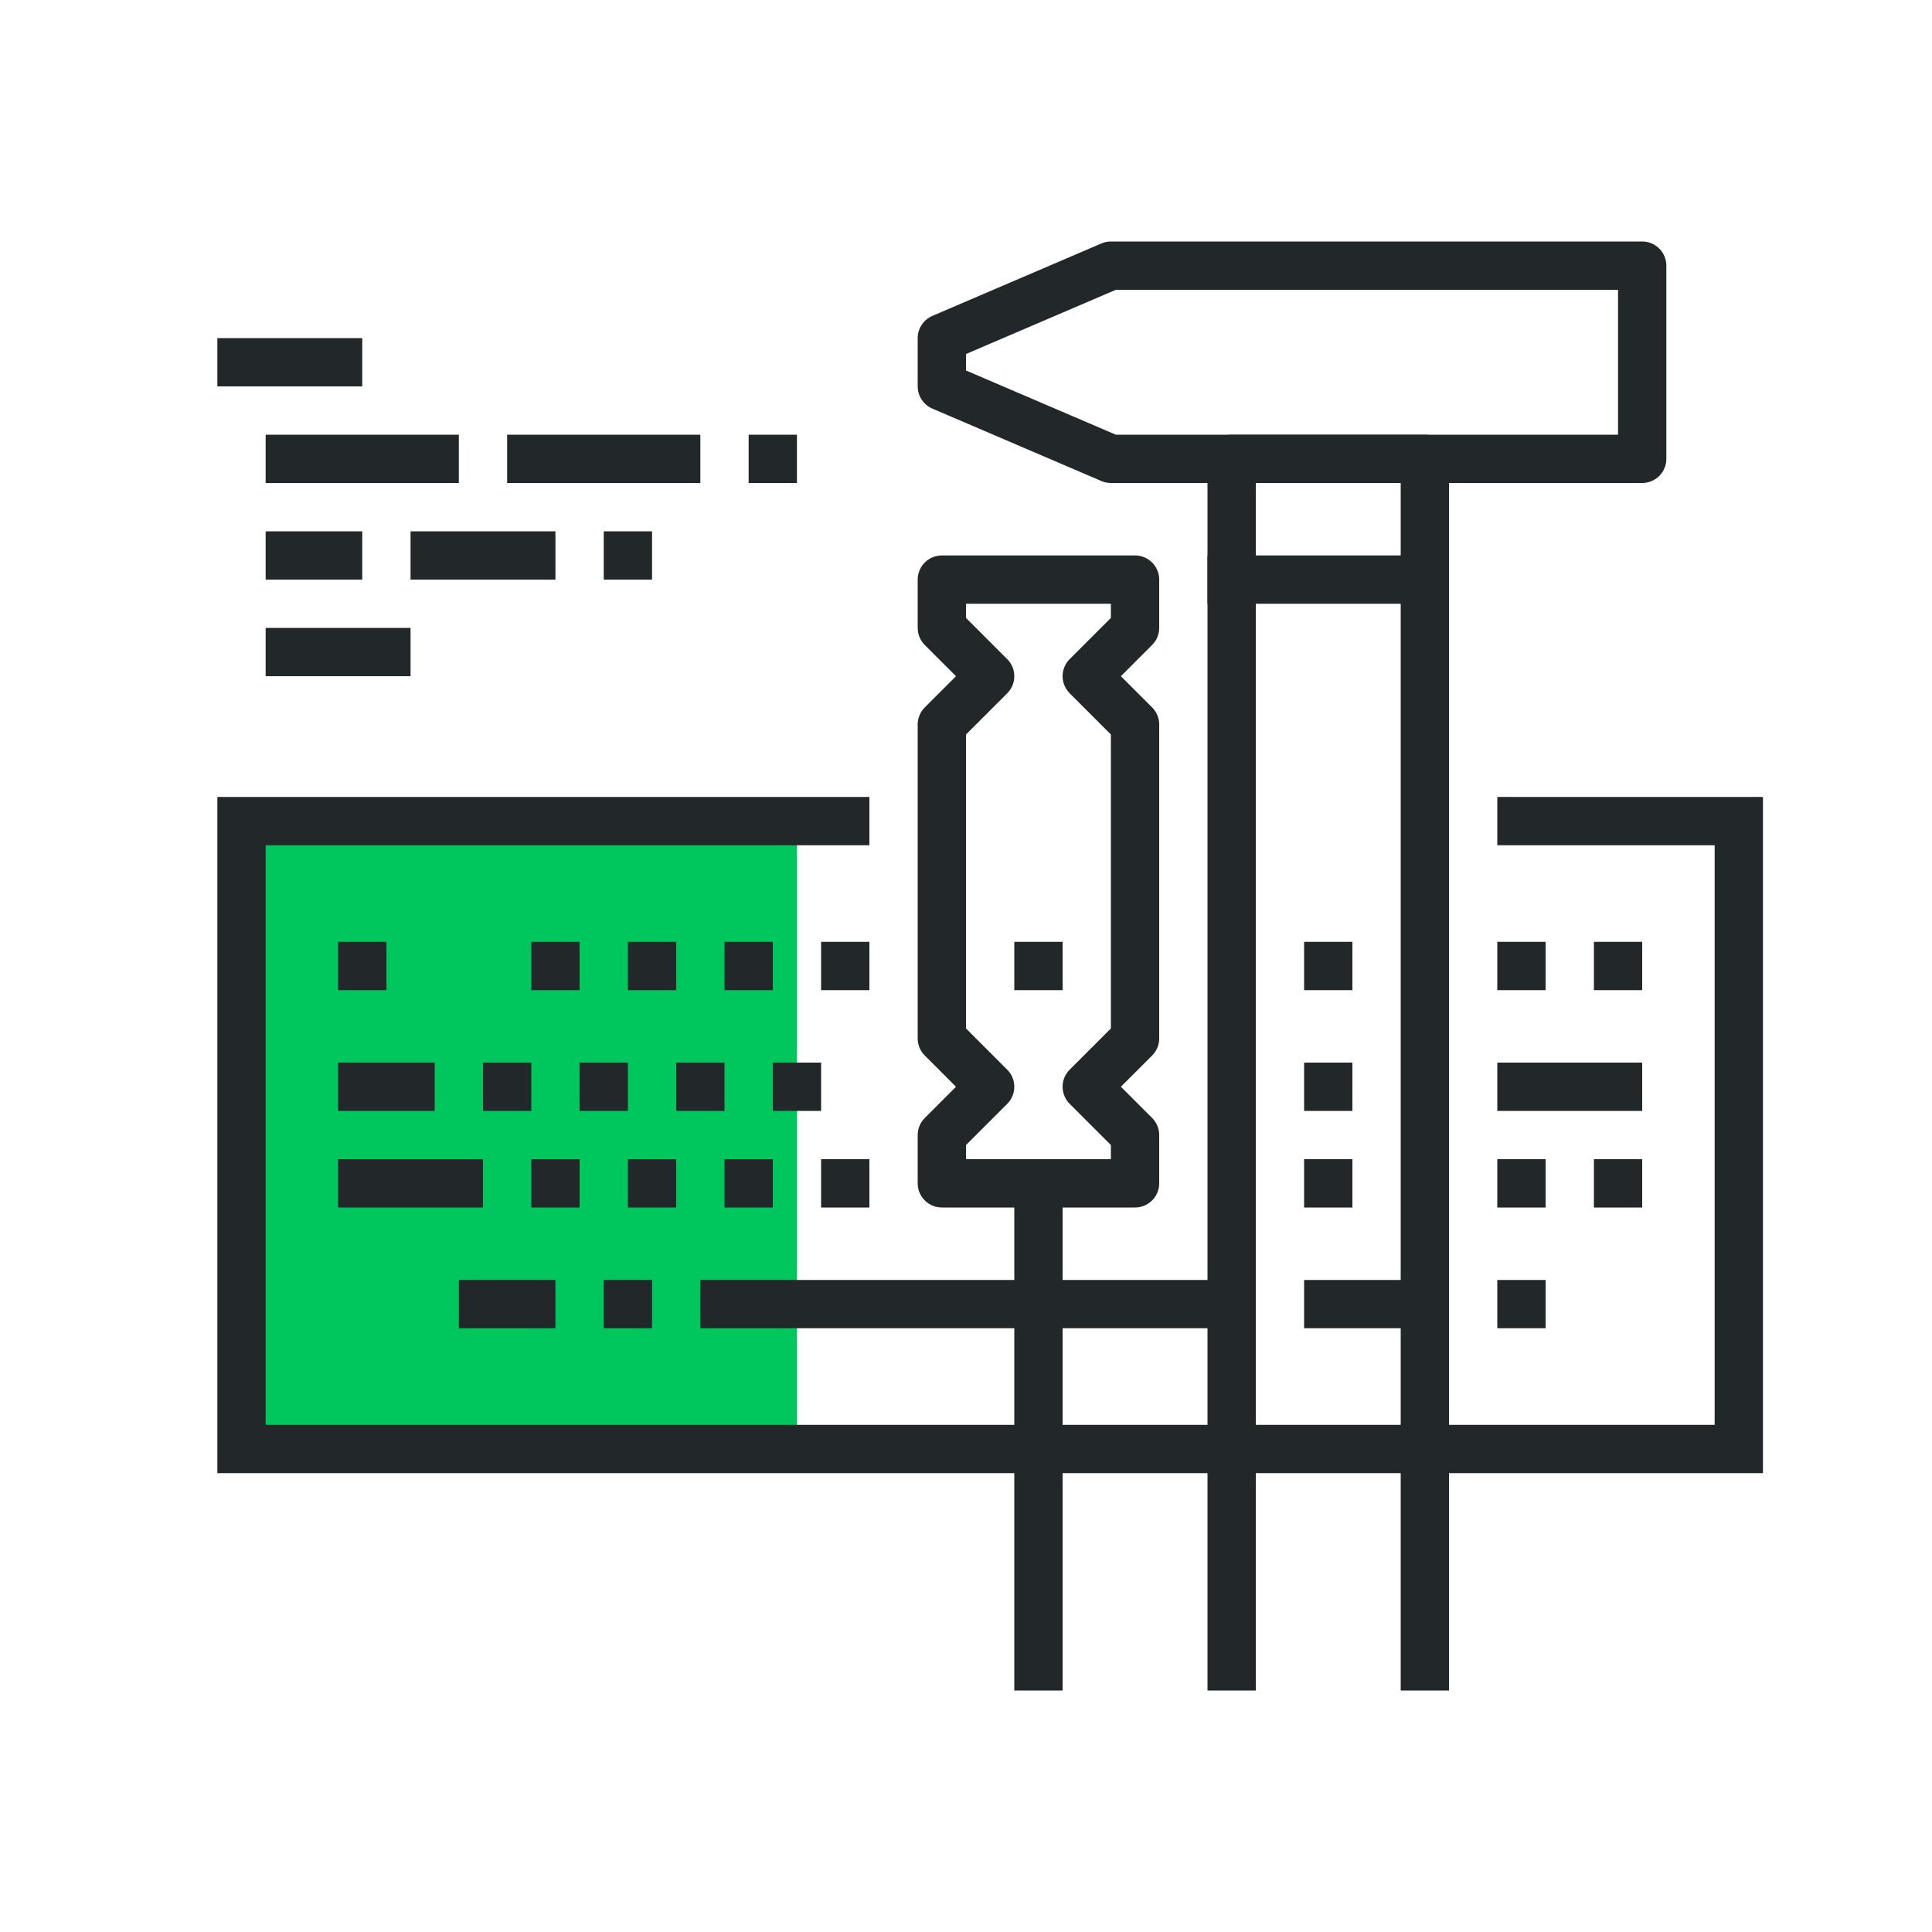 <svg xmlns="http://www.w3.org/2000/svg" width="80" height="80" viewBox="0 0 80 80">
  <defs>
    <filter id="5-a">
      <feColorMatrix in="SourceGraphic" values="0 0 0 0 0.051 0 0 0 0 0.051 0 0 0 0 0.051 0 0 0 1 0"/>
    </filter>
  </defs>
  <g fill="none" fill-rule="evenodd">
    <rect width="23" height="26" x="10" y="34" fill="#00C65E"/>
    <g filter="url(#5-a)">
      <g transform="translate(9 11)">
        <g stroke="#222829" stroke-linejoin="round" stroke-width="2" transform="translate(30)">
          <polyline points="12 59 12 8 20 8 20 59"/>
          <polygon points="29 8 7 8 0 5 0 3 7 0 29 0"/>
        </g>
        <line x1="51" x2="41" y1="13" y2="13" stroke="#222829" stroke-linejoin="round" stroke-width="2"/>
        <polyline stroke="#222829" stroke-width="2" points="53 23 63 23 63 49 1 49 1 23 27 23"/>
        <line x1="5" x2="7" y1="29" y2="29" stroke="#222829" stroke-linejoin="round" stroke-width="2"/>
        <line x1="13" x2="15" y1="29" y2="29" stroke="#222829" stroke-linejoin="round" stroke-width="2"/>
        <line x1="17" x2="19" y1="29" y2="29" stroke="#222829" stroke-linejoin="round" stroke-width="2"/>
        <line x1="21" x2="23" y1="29" y2="29" stroke="#222829" stroke-linejoin="round" stroke-width="2"/>
        <line x1="25" x2="27" y1="29" y2="29" stroke="#222829" stroke-linejoin="round" stroke-width="2"/>
        <line x1="33" x2="35" y1="29" y2="29" stroke="#222829" stroke-linejoin="round" stroke-width="2"/>
        <line x1="45" x2="47" y1="29" y2="29" stroke="#222829" stroke-linejoin="round" stroke-width="2"/>
        <line x1="53" x2="55" y1="29" y2="29" stroke="#222829" stroke-linejoin="round" stroke-width="2"/>
        <line x1="57" x2="59" y1="29" y2="29" stroke="#222829" stroke-linejoin="round" stroke-width="2"/>
        <line x1="5" x2="9" y1="34" y2="34" stroke="#222829" stroke-linejoin="round" stroke-width="2"/>
        <line x1="15" x2="17" y1="34" y2="34" stroke="#222829" stroke-linejoin="round" stroke-width="2"/>
        <line x1="11" x2="13" y1="34" y2="34" stroke="#222829" stroke-linejoin="round" stroke-width="2"/>
        <line x1="19" x2="21" y1="34" y2="34" stroke="#222829" stroke-linejoin="round" stroke-width="2"/>
        <line x1="23" x2="25" y1="34" y2="34" stroke="#222829" stroke-linejoin="round" stroke-width="2"/>
        <line x1="53" x2="59" y1="34" y2="34" stroke="#222829" stroke-linejoin="round" stroke-width="2"/>
        <line x1="5" x2="11" y1="38" y2="38" stroke="#222829" stroke-linejoin="round" stroke-width="2"/>
        <line x1="17" x2="19" y1="38" y2="38" stroke="#222829" stroke-linejoin="round" stroke-width="2"/>
        <line x1="13" x2="15" y1="38" y2="38" stroke="#222829" stroke-linejoin="round" stroke-width="2"/>
        <line x1="21" x2="23" y1="38" y2="38" stroke="#222829" stroke-linejoin="round" stroke-width="2"/>
        <line x1="25" x2="27" y1="38" y2="38" stroke="#222829" stroke-linejoin="round" stroke-width="2"/>
        <line x1="45" x2="47" y1="38" y2="38" stroke="#222829" stroke-linejoin="round" stroke-width="2"/>
        <line x1="45" x2="47" y1="34" y2="34" stroke="#222829" stroke-linejoin="round" stroke-width="2"/>
        <line x1="53" x2="55" y1="38" y2="38" stroke="#222829" stroke-linejoin="round" stroke-width="2"/>
        <line x1="57" x2="59" y1="38" y2="38" stroke="#222829" stroke-linejoin="round" stroke-width="2"/>
        <line x1="20" x2="42" y1="43" y2="43" stroke="#222829" stroke-linejoin="round" stroke-width="2"/>
        <line x1="18" x2="16" y1="43" y2="43" stroke="#222829" stroke-linejoin="round" stroke-width="2"/>
        <line x1="14" x2="10" y1="43" y2="43" stroke="#222829" stroke-linejoin="round" stroke-width="2"/>
        <line x1="55" x2="53" y1="43" y2="43" stroke="#222829" stroke-linejoin="round" stroke-width="2"/>
        <line x1="50" x2="45" y1="43" y2="43" stroke="#222829" stroke-linejoin="round" stroke-width="2"/>
        <g stroke="#222829" stroke-linejoin="round" stroke-width="2" transform="translate(2 7)">
          <line x2="8" y1="1" y2="1"/>
          <line x2="6" y1="9" y2="9"/>
        </g>
        <line x1="12" x2="20" y1="8" y2="8" stroke="#222829" stroke-linejoin="round" stroke-width="2"/>
        <line x1="22" x2="24" y1="8" y2="8" stroke="#222829" stroke-linejoin="round" stroke-width="2"/>
        <line x1="2" x2="6" y1="12" y2="12" stroke="#222829" stroke-linejoin="round" stroke-width="2"/>
        <line x1="8" x2="14" y1="12" y2="12" stroke="#222829" stroke-linejoin="round" stroke-width="2"/>
        <line x1="16" x2="18" y1="12" y2="12" stroke="#222829" stroke-linejoin="round" stroke-width="2"/>
        <line x1="6" y1="4" y2="4" stroke="#222829" stroke-linejoin="round" stroke-width="2"/>
        <polygon stroke="#222829" stroke-linejoin="round" stroke-width="2" points="38 38 30 38 30 36 32 34 30 32 30 19 32 17 30 15 30 13 38 13 38 15 36 17 38 19 38 32 36 34 38 36"/>
        <line x1="34" x2="34" y1="38" y2="59" stroke="#222829" stroke-linejoin="round" stroke-width="2"/>
      </g>
    </g>
  </g>
</svg>
